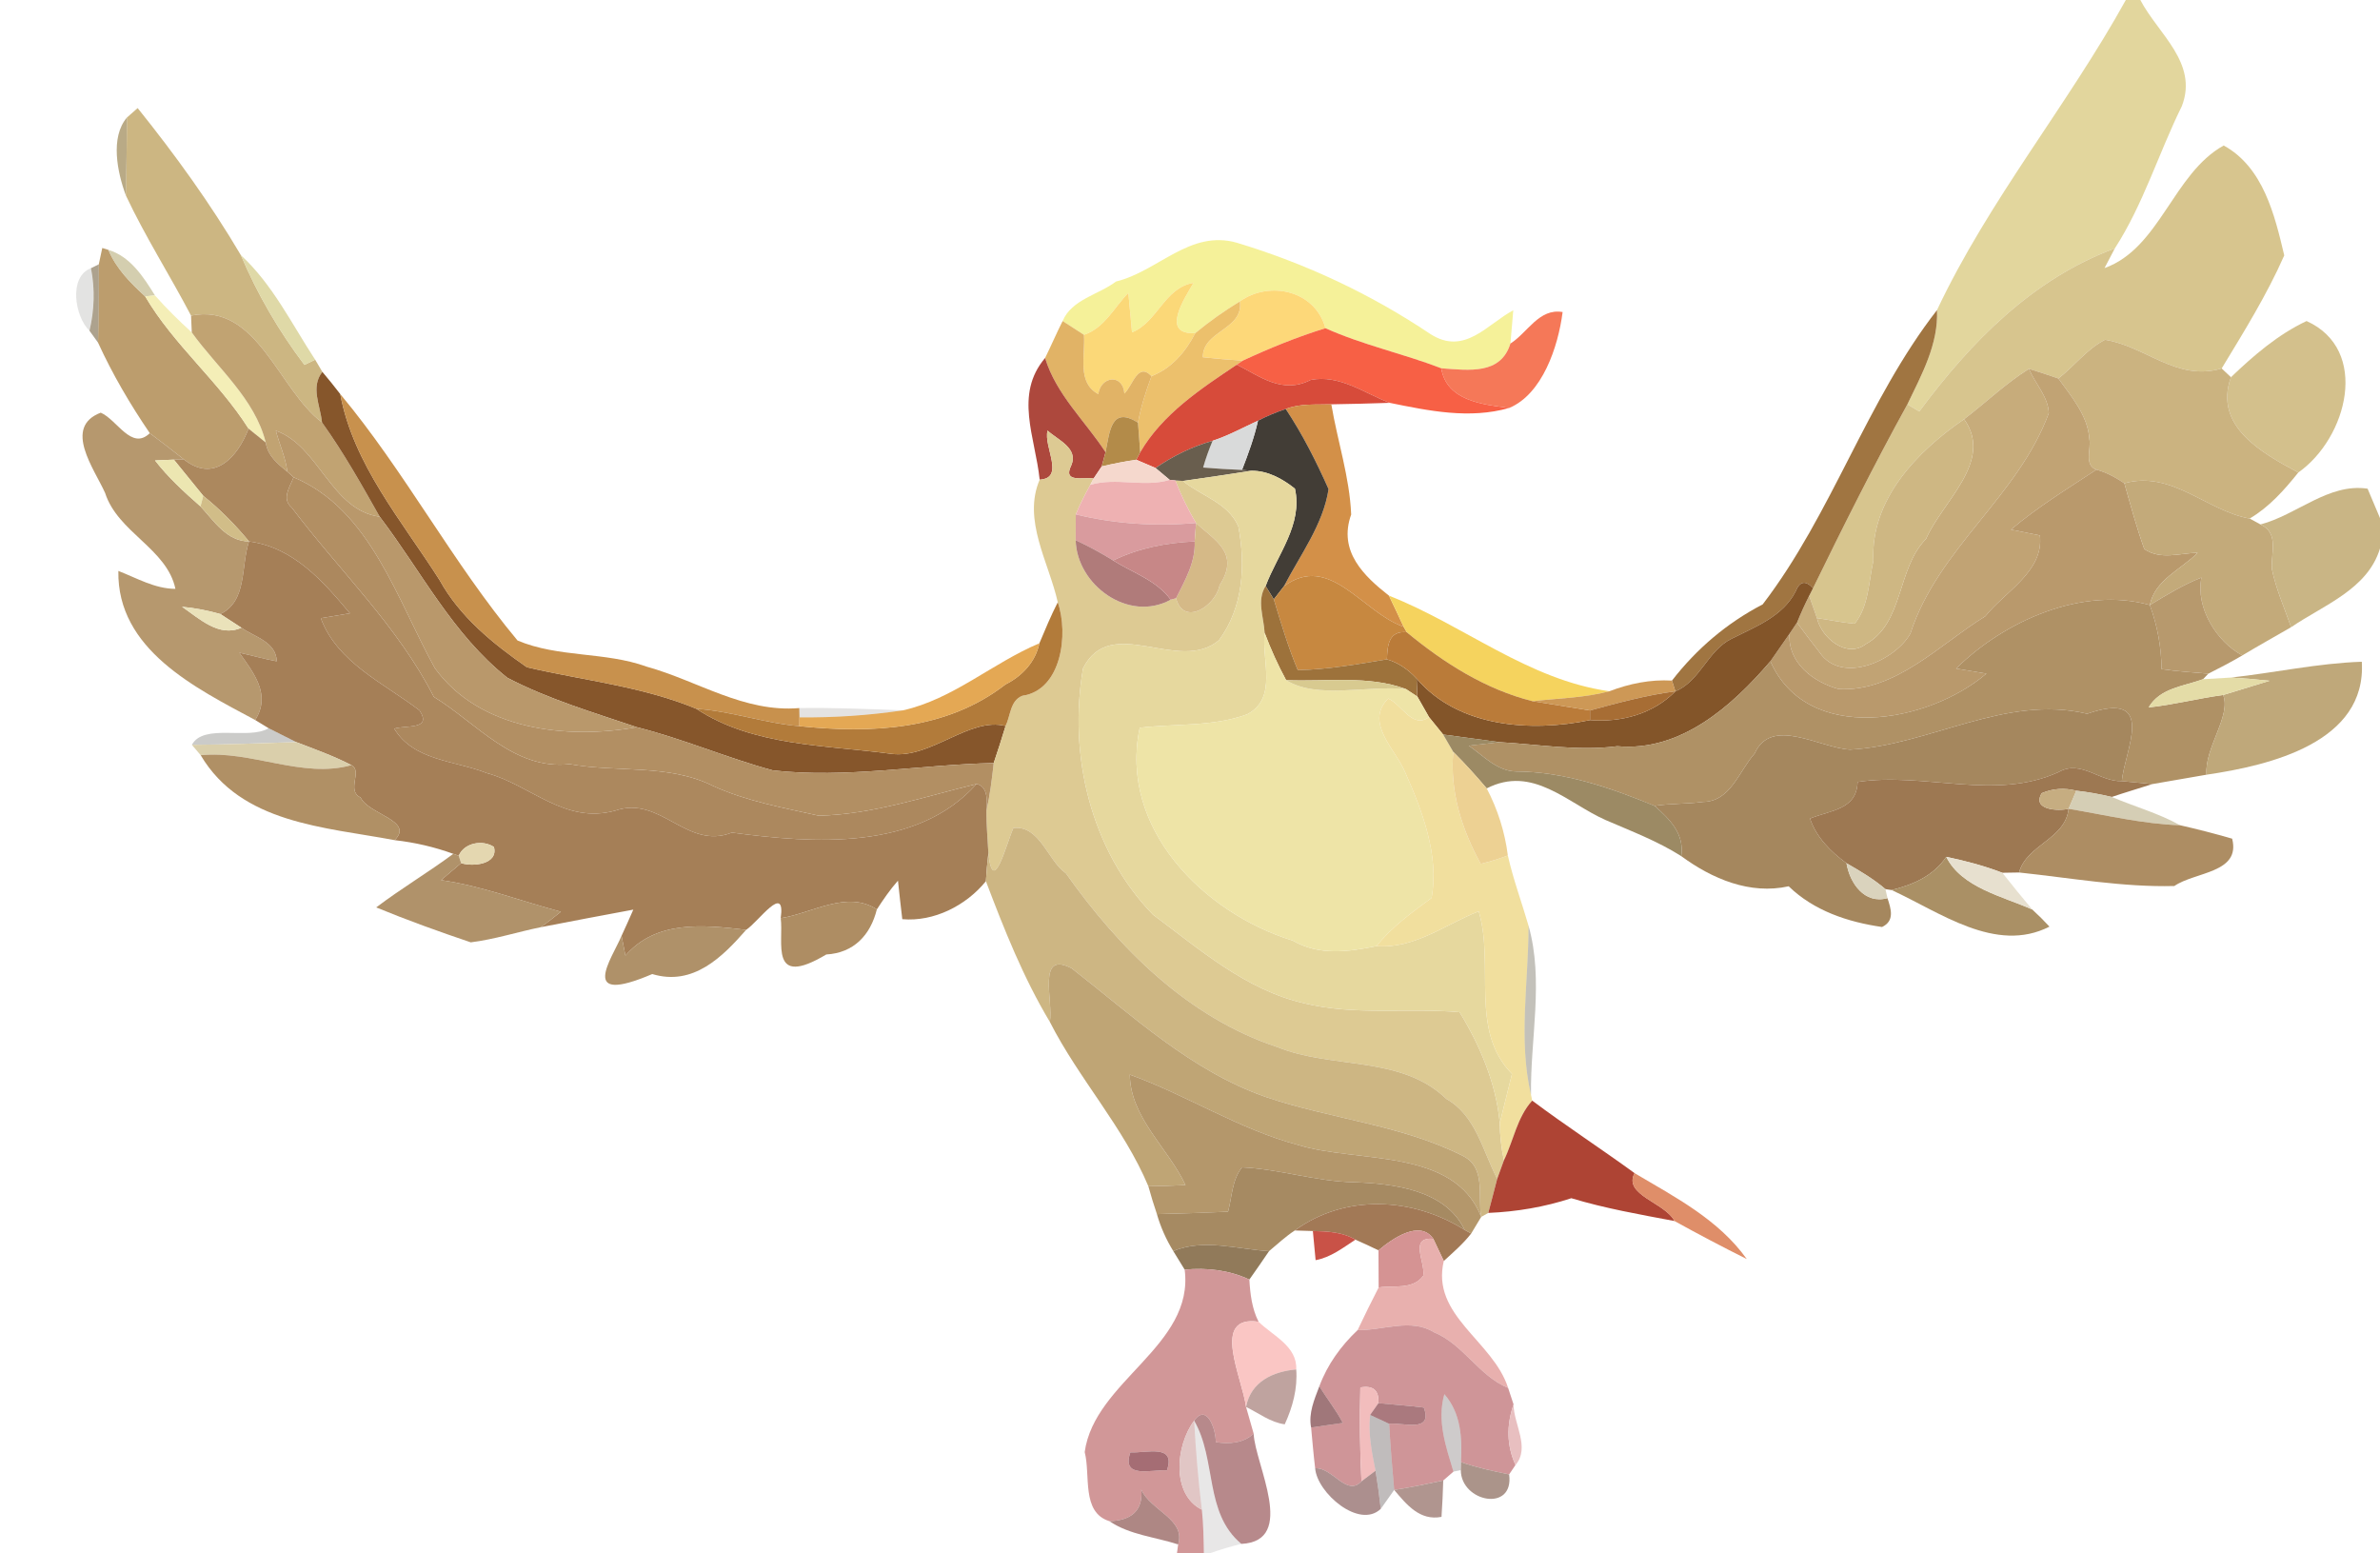 <?xml version="1.0" encoding="UTF-8" ?>
<!DOCTYPE svg PUBLIC "-//W3C//DTD SVG 1.1//EN" "http://www.w3.org/Graphics/SVG/1.1/DTD/svg11.dtd">
<svg width="259pt" height="169pt" viewBox="0 0 259 169" version="1.1" xmlns="http://www.w3.org/2000/svg">
<g id="#e1d59bfa">
<path fill="#e1d59b" opacity="0.98" d=" M 231.34 0.00 L 232.92 0.00 C 234.84 3.68 239.25 6.83 237.44 11.54 C 234.91 16.66 233.25 22.22 230.14 27.03 C 221.18 30.35 214.46 37.22 208.86 44.77 C 208.54 44.58 207.89 44.19 207.57 43.99 C 209.12 40.76 210.96 37.44 210.79 33.74 C 216.43 21.78 224.98 11.49 231.34 0.00 Z" />
</g>
<g id="#cbb480fa">
<path fill="#cbb480" opacity="0.98" d=" M 13.82 12.78 C 14.11 12.53 14.69 12.01 14.98 11.76 C 19.06 16.84 22.90 22.15 26.21 27.76 C 28.01 32.01 30.35 36.03 33.13 39.70 C 33.43 39.56 34.01 39.28 34.30 39.14 C 34.50 39.47 34.89 40.13 35.08 40.46 C 33.77 42.11 34.86 44.12 35.04 45.96 C 30.31 42.42 27.99 32.89 20.79 34.34 C 18.49 29.95 15.81 25.76 13.70 21.27 C 13.76 18.44 13.80 15.61 13.82 12.78 Z" />
</g>
<g id="#a9976bd1">
<path fill="#a9976b" opacity="0.82" d=" M 13.70 21.27 C 12.77 18.77 11.97 14.93 13.82 12.78 C 13.80 15.61 13.76 18.44 13.70 21.27 Z" />
</g>
<g id="#d7c58efc">
<path fill="#d7c58e" opacity="1.00" d=" M 229.02 29.17 C 235.05 27.01 236.48 18.89 241.99 15.83 C 246.30 18.20 247.54 23.39 248.58 27.79 C 246.69 32.08 244.20 36.08 241.77 40.09 C 236.88 41.55 233.47 37.65 229.07 36.97 C 227.10 37.98 225.73 39.84 224.00 41.18 C 222.93 40.81 221.87 40.46 220.80 40.13 C 218.27 41.71 216.10 43.81 213.74 45.61 C 208.67 49.08 203.54 54.33 203.87 61.00 C 203.35 63.31 203.37 65.95 201.84 67.86 C 200.46 67.74 199.10 67.44 197.73 67.25 C 197.51 66.64 197.09 65.43 196.88 64.83 L 197.30 64.00 C 200.59 57.27 203.94 50.57 207.57 43.99 C 207.89 44.19 208.54 44.58 208.86 44.77 C 214.46 37.22 221.18 30.35 230.14 27.03 C 229.86 27.57 229.30 28.64 229.02 29.17 Z" />
</g>
<g id="#f4f095f4">
<path fill="#f4f095" opacity="0.96" d=" M 121.45 30.63 C 126.03 29.52 129.51 24.93 134.63 26.42 C 142.12 28.69 149.16 31.98 155.67 36.35 C 159.39 38.73 161.87 35.25 164.68 33.76 C 164.58 34.96 164.47 36.17 164.37 37.38 C 163.32 40.77 159.93 40.30 156.84 40.07 C 152.69 38.47 148.31 37.54 144.24 35.71 C 143.15 31.65 138.22 30.47 134.93 32.79 C 133.24 33.83 131.61 34.97 130.08 36.24 C 126.24 36.46 128.89 32.49 129.88 30.78 C 126.73 31.28 125.95 35.08 123.19 36.16 C 123.05 34.73 122.92 33.30 122.79 31.87 C 121.24 33.45 120.20 35.69 117.96 36.43 C 117.38 36.05 116.22 35.30 115.64 34.93 C 116.63 32.57 119.54 32.08 121.45 30.63 Z" />
</g>
<g id="#bc9d6dfe">
<path fill="#bc9d6d" opacity="1.00" d=" M 11.13 26.98 L 11.80 27.19 C 12.64 29.22 14.20 30.79 15.80 32.25 C 18.91 37.54 23.78 41.47 27.05 46.64 C 25.86 49.74 23.30 52.61 19.99 49.97 C 18.77 49.00 17.54 48.06 16.30 47.13 C 14.17 44.00 12.24 40.72 10.67 37.28 C 10.75 34.44 10.78 31.60 10.75 28.76 C 10.84 28.32 11.03 27.42 11.13 26.98 Z" />
</g>
<g id="#cdc5a1d8">
<path fill="#cdc5a1" opacity="0.85" d=" M 11.80 27.19 C 14.18 27.90 15.62 30.14 16.86 32.14 L 15.80 32.25 C 14.20 30.79 12.64 29.22 11.80 27.19 Z" />
</g>
<g id="#dbd49ce4">
<path fill="#dbd49c" opacity="0.89" d=" M 26.21 27.76 C 29.67 30.95 31.75 35.25 34.30 39.14 C 34.01 39.28 33.43 39.56 33.13 39.70 C 30.35 36.03 28.01 32.01 26.21 27.76 Z" />
</g>
<g id="#18150f1f">
<path fill="#18150f" opacity="0.12" d=" M 9.74 35.99 C 8.13 34.44 7.44 30.10 9.90 29.18 C 10.35 31.43 10.27 33.75 9.74 35.99 Z" />
</g>
<g id="#7d6c4da1">
<path fill="#7d6c4d" opacity="0.63" d=" M 9.90 29.18 L 10.75 28.76 C 10.78 31.60 10.75 34.44 10.67 37.28 C 10.44 36.95 9.98 36.31 9.74 35.99 C 10.27 33.75 10.35 31.43 9.90 29.18 Z" />
</g>
<g id="#fbd878ff">
<path fill="#fbd878" opacity="1.00" d=" M 123.19 36.16 C 125.95 35.08 126.73 31.28 129.88 30.78 C 128.89 32.49 126.24 36.46 130.08 36.24 C 129.02 38.29 127.51 40.07 125.31 40.93 C 123.82 39.35 123.28 41.94 122.36 42.82 C 122.20 40.63 119.79 40.91 119.52 42.88 C 117.17 41.62 118.12 38.73 117.96 36.43 C 120.20 35.69 121.24 33.45 122.79 31.87 C 122.92 33.30 123.05 34.73 123.19 36.16 Z" />
</g>
<g id="#f4eeb7fe">
<path fill="#f4eeb7" opacity="1.00" d=" M 15.80 32.25 L 16.86 32.14 C 18.11 33.56 19.47 34.89 20.87 36.17 C 23.64 40.03 27.73 43.36 28.92 48.15 C 28.45 47.77 27.51 47.02 27.05 46.64 C 23.78 41.47 18.91 37.54 15.80 32.25 Z" />
</g>
<g id="#fdd879ff">
<path fill="#fdd879" opacity="1.00" d=" M 134.93 32.79 C 138.22 30.47 143.15 31.65 144.24 35.71 C 141.16 36.66 138.17 37.88 135.24 39.24 C 133.79 39.15 132.35 39.03 130.90 38.87 C 130.87 35.96 135.35 35.88 134.93 32.79 Z" />
</g>
<g id="#ecc06cff">
<path fill="#ecc06c" opacity="1.00" d=" M 130.08 36.24 C 131.61 34.97 133.24 33.83 134.93 32.79 C 135.35 35.88 130.87 35.96 130.90 38.87 C 132.35 39.03 133.79 39.15 135.24 39.24 L 134.59 39.68 C 130.65 42.32 126.52 45.04 124.08 49.21 C 124.02 48.41 123.90 46.79 123.84 45.98 C 124.16 44.25 124.70 42.58 125.31 40.93 C 127.51 40.07 129.02 38.29 130.08 36.24 Z" />
</g>
<g id="#c1a372fe">
<path fill="#c1a372" opacity="1.00" d=" M 20.79 34.34 C 27.99 32.89 30.31 42.42 35.04 45.96 C 37.38 49.22 39.35 52.73 41.32 56.22 C 36.03 55.51 34.73 48.53 30.02 46.86 C 30.41 48.35 31.08 49.78 31.27 51.32 C 30.21 50.47 29.12 49.58 28.92 48.15 C 27.73 43.36 23.64 40.03 20.87 36.17 C 20.85 35.71 20.81 34.80 20.79 34.34 Z" />
</g>
<g id="#f47351f5">
<path fill="#f47351" opacity="0.96" d=" M 164.37 37.38 C 166.26 36.18 167.48 33.51 170.05 33.95 C 169.56 37.77 167.83 42.89 164.23 44.39 C 161.33 44.01 157.43 43.61 156.84 40.07 C 159.93 40.30 163.32 40.77 164.37 37.38 Z" />
</g>
<g id="#9a6d36f0">
<path fill="#9a6d36" opacity="0.94" d=" M 191.82 65.76 C 199.39 55.88 203.11 43.61 210.79 33.74 C 210.96 37.44 209.12 40.76 207.57 43.99 C 203.94 50.57 200.59 57.27 197.30 64.00 C 196.48 63.11 195.85 63.23 195.40 64.36 C 193.99 67.10 191.00 68.20 188.41 69.51 C 185.82 70.80 185.03 74.10 182.32 75.22 L 181.95 74.05 C 184.63 70.59 187.92 67.79 191.82 65.76 Z" />
</g>
<g id="#e0b163fa">
<path fill="#e0b163" opacity="0.98" d=" M 113.73 38.95 C 114.39 37.62 114.97 36.25 115.64 34.93 C 116.22 35.30 117.38 36.05 117.96 36.43 C 118.12 38.73 117.17 41.62 119.52 42.88 C 119.79 40.91 122.20 40.63 122.36 42.82 C 123.28 41.94 123.82 39.35 125.31 40.93 C 124.70 42.58 124.16 44.25 123.84 45.98 C 120.93 44.16 120.77 46.88 120.31 49.20 C 118.09 45.80 114.94 42.93 113.73 38.95 Z" />
</g>
<g id="#d2bf8af9">
<path fill="#d2bf8a" opacity="0.98" d=" M 242.78 41.04 C 245.25 38.68 247.90 36.39 251.01 34.93 C 257.93 38.05 255.45 47.65 250.11 51.41 C 246.18 49.31 240.86 46.38 242.78 41.04 Z" />
</g>
<g id="#f76045fe">
<path fill="#f76045" opacity="1.00" d=" M 135.24 39.24 C 138.17 37.88 141.16 36.66 144.24 35.71 C 148.31 37.54 152.69 38.47 156.84 40.07 C 157.43 43.61 161.33 44.01 164.23 44.39 C 159.91 45.62 155.49 44.70 151.23 43.83 C 148.45 42.77 145.76 40.72 142.63 41.34 C 139.53 42.93 137.08 40.92 134.59 39.68 L 135.24 39.24 Z" />
</g>
<g id="#cbb380fb">
<path fill="#cbb380" opacity="1.00" d=" M 224.00 41.18 C 225.73 39.84 227.10 37.98 229.07 36.97 C 233.47 37.65 236.88 41.55 241.77 40.09 C 242.02 40.33 242.53 40.80 242.78 41.04 C 240.86 46.38 246.18 49.31 250.11 51.41 C 248.58 53.32 246.95 55.16 244.82 56.42 C 240.11 55.58 236.36 51.15 231.18 52.58 C 230.24 51.95 229.24 51.40 228.14 51.10 C 226.75 50.59 227.59 48.85 227.37 47.76 C 227.21 45.22 225.42 43.16 224.00 41.18 Z" />
</g>
<g id="#a93f34f3">
<path fill="#a93f34" opacity="0.95" d=" M 113.14 52.19 C 112.66 47.55 110.35 42.94 113.73 38.95 C 114.94 42.93 118.09 45.80 120.31 49.20 C 120.20 49.59 120.00 50.36 119.89 50.75 C 119.67 51.07 119.23 51.73 119.01 52.06 C 117.87 51.90 115.63 52.56 116.57 50.66 C 117.40 48.76 115.13 47.89 114.00 46.85 C 113.53 48.59 115.95 52.02 113.14 52.19 Z" />
</g>
<g id="#d74b3afc">
<path fill="#d74b3a" opacity="1.00" d=" M 124.08 49.21 C 126.52 45.04 130.65 42.32 134.59 39.68 C 137.08 40.92 139.53 42.93 142.63 41.34 C 145.76 40.72 148.45 42.77 151.23 43.83 C 149.11 43.90 147.00 43.96 144.88 43.99 C 143.22 44.05 141.49 43.88 139.92 44.50 C 138.88 44.85 137.87 45.27 136.90 45.77 C 135.26 46.53 133.67 47.40 131.96 47.96 C 129.73 48.59 127.65 49.61 125.75 50.92 C 125.22 50.69 124.17 50.24 123.65 50.02 L 124.08 49.21 Z" />
</g>
<g id="#c7ac7bff">
<path fill="#c7ac7b" opacity="1.00" d=" M 213.74 45.61 C 216.10 43.81 218.27 41.71 220.80 40.13 C 221.47 41.75 222.88 43.13 222.96 44.94 C 219.62 54.04 210.90 59.65 207.90 68.92 C 206.28 71.84 200.45 74.53 198.02 70.99 C 197.18 69.92 196.36 68.83 195.56 67.74 C 195.96 66.75 196.40 65.78 196.88 64.83 C 197.09 65.43 197.51 66.64 197.73 67.25 C 198.22 69.40 200.95 71.67 203.03 70.09 C 207.21 67.78 206.39 61.87 209.60 58.63 C 211.37 54.56 217.01 50.18 213.74 45.61 Z" />
</g>
<g id="#c1a374ff">
<path fill="#c1a374" opacity="1.00" d=" M 220.80 40.13 C 221.87 40.46 222.93 40.81 224.00 41.18 C 225.42 43.16 227.21 45.22 227.37 47.76 C 227.59 48.85 226.75 50.59 228.14 51.10 C 224.98 53.18 221.73 55.17 218.84 57.62 C 219.63 57.78 221.20 58.10 221.99 58.26 C 222.44 62.17 218.15 64.40 216.05 67.05 C 211.13 70.06 206.27 75.32 200.08 74.97 C 197.32 74.21 194.54 72.11 194.74 68.96 C 194.95 68.65 195.35 68.04 195.56 67.74 C 196.36 68.83 197.18 69.92 198.02 70.99 C 200.45 74.53 206.28 71.84 207.90 68.92 C 210.90 59.65 219.62 54.04 222.96 44.94 C 222.88 43.13 221.47 41.75 220.80 40.13 Z" />
</g>
<g id="#86562bff">
<path fill="#86562b" opacity="1.00" d=" M 35.04 45.96 C 34.86 44.12 33.77 42.11 35.08 40.46 C 35.75 41.25 36.40 42.06 37.03 42.88 C 38.45 50.54 43.75 56.68 47.84 63.12 C 50.05 67.12 53.65 70.04 57.34 72.60 C 63.50 74.04 69.88 74.67 75.78 77.12 C 81.95 81.21 89.91 81.06 97.00 82.02 C 101.29 82.58 105.51 77.97 109.43 78.99 C 109.02 80.34 108.59 81.69 108.14 83.02 C 100.13 83.20 92.10 84.72 84.10 83.82 C 79.10 82.46 74.32 80.38 69.30 79.12 C 64.55 77.51 59.69 76.08 55.22 73.75 C 49.25 69.02 45.85 62.17 41.32 56.22 C 39.35 52.73 37.38 49.22 35.04 45.96 Z" />
</g>
<g id="#c58a41ed">
<path fill="#c58a41" opacity="0.93" d=" M 37.03 42.88 C 44.10 51.36 49.25 61.22 56.32 69.69 C 60.79 71.57 65.82 70.89 70.36 72.53 C 75.92 74.07 80.96 77.55 86.98 77.04 L 87.00 78.05 L 86.99 79.01 C 83.20 78.69 79.58 77.37 75.78 77.12 C 69.88 74.67 63.50 74.04 57.34 72.60 C 53.65 70.04 50.05 67.12 47.84 63.12 C 43.75 56.68 38.45 50.54 37.03 42.88 Z" />
</g>
<g id="#d18c41f4">
<path fill="#d18c41" opacity="0.96" d=" M 139.92 44.50 C 141.49 43.88 143.22 44.05 144.88 43.99 C 145.55 48.00 146.87 51.90 147.04 55.98 C 145.59 60.02 148.48 62.71 151.15 64.81 C 151.69 65.94 152.23 67.06 152.75 68.20 C 148.20 66.60 144.72 60.11 139.73 63.78 C 141.50 60.37 144.00 57.06 144.58 53.22 C 143.24 50.21 141.74 47.24 139.92 44.50 Z" />
</g>
<g id="#b39468f4">
<path fill="#b39468" opacity="0.96" d=" M 11.44 53.64 C 10.28 51.04 6.82 46.48 10.96 44.90 C 12.74 45.65 14.31 49.07 16.30 47.13 C 17.54 48.06 18.77 49.00 19.99 49.97 L 18.92 50.01 C 18.41 50.03 17.39 50.08 16.87 50.10 C 18.31 51.96 20.05 53.55 21.82 55.10 C 23.29 56.68 24.67 58.90 27.10 58.91 C 26.19 61.65 26.93 65.39 23.98 66.81 C 22.62 66.42 21.22 66.15 19.81 66.02 C 21.69 67.30 23.83 69.38 26.27 68.30 C 27.73 69.33 30.04 69.82 30.12 71.95 C 28.75 71.70 27.41 71.31 26.05 71.02 C 27.63 73.24 29.52 75.60 27.77 78.34 C 21.23 74.84 12.73 70.65 12.88 62.12 C 14.90 62.90 16.85 64.06 19.09 64.07 C 18.17 59.69 12.82 57.94 11.44 53.64 Z" />
</g>
<g id="#b38b49ff">
<path fill="#b38b49" opacity="1.00" d=" M 120.31 49.20 C 120.77 46.88 120.93 44.16 123.84 45.98 C 123.90 46.79 124.02 48.41 124.08 49.21 L 123.65 50.02 C 122.38 50.21 121.13 50.45 119.89 50.75 C 120.00 50.36 120.20 49.59 120.31 49.20 Z" />
</g>
<g id="#423d36ff">
<path fill="#423d36" opacity="1.00" d=" M 136.90 45.77 C 137.87 45.27 138.88 44.85 139.92 44.50 C 141.74 47.24 143.24 50.21 144.58 53.22 C 144.00 57.06 141.50 60.37 139.73 63.78 C 139.45 64.14 138.90 64.85 138.62 65.21 C 138.40 64.85 137.95 64.12 137.73 63.76 C 139.02 60.32 141.79 57.06 140.92 53.17 C 139.58 52.10 137.96 51.20 136.19 51.22 L 135.16 51.13 C 135.84 49.38 136.49 47.61 136.90 45.77 Z" />
</g>
<g id="#d9dadaff">
<path fill="#d9dada" opacity="1.00" d=" M 131.96 47.96 C 133.67 47.40 135.26 46.53 136.90 45.77 C 136.49 47.61 135.84 49.38 135.16 51.13 C 133.74 51.07 132.33 50.99 130.93 50.87 C 131.21 49.88 131.56 48.91 131.96 47.96 Z" />
</g>
<g id="#ceb783ff">
<path fill="#ceb783" opacity="1.00" d=" M 203.87 61.00 C 203.54 54.33 208.67 49.08 213.74 45.61 C 217.01 50.18 211.37 54.56 209.60 58.63 C 206.39 61.87 207.21 67.78 203.03 70.09 C 200.95 71.67 198.22 69.40 197.73 67.25 C 199.10 67.44 200.46 67.74 201.84 67.86 C 203.37 65.95 203.35 63.31 203.87 61.00 Z" />
</g>
<g id="#ac885eff">
<path fill="#ac885e" opacity="1.00" d=" M 19.99 49.97 C 23.30 52.61 25.86 49.74 27.05 46.64 C 27.51 47.02 28.45 47.77 28.92 48.15 C 29.12 49.58 30.21 50.47 31.27 51.32 C 31.44 51.47 31.78 51.78 31.95 51.93 C 31.54 53.01 30.60 54.27 31.76 55.24 C 36.93 62.10 43.27 68.09 47.21 75.82 C 51.85 78.65 55.92 83.82 62.00 83.14 C 67.17 84.07 72.77 83.10 77.59 85.51 C 81.22 87.17 85.22 87.88 89.10 88.75 C 94.95 88.62 100.61 86.67 106.27 85.30 C 99.78 92.58 88.56 91.78 79.65 90.59 C 74.72 92.53 71.90 86.51 66.98 88.19 C 61.45 89.74 57.76 85.40 52.96 84.11 C 49.51 82.74 45.02 82.79 42.90 79.28 C 44.18 78.87 47.05 79.44 45.66 77.30 C 41.81 74.35 36.71 72.11 34.91 67.26 C 35.70 67.13 37.29 66.86 38.08 66.73 C 35.13 63.20 31.90 59.54 27.10 58.91 C 25.60 57.10 23.95 55.42 22.12 53.95 C 21.06 52.63 19.98 51.33 18.92 50.01 L 19.99 49.97 Z" />
</g>
<g id="#b9986bff">
<path fill="#b9986b" opacity="1.00" d=" M 30.02 46.86 C 34.73 48.53 36.03 55.51 41.32 56.22 C 45.85 62.17 49.25 69.02 55.22 73.75 C 59.69 76.08 64.55 77.51 69.30 79.12 C 61.68 80.47 52.23 79.45 47.33 72.71 C 43.23 65.34 40.33 55.43 31.95 51.93 C 31.78 51.78 31.44 51.47 31.27 51.32 C 31.08 49.78 30.41 48.35 30.02 46.86 Z" />
</g>
<g id="#ddca93ff">
<path fill="#ddca93" opacity="1.00" d=" M 114.00 46.85 C 115.13 47.89 117.40 48.76 116.57 50.66 C 115.63 52.56 117.87 51.90 119.01 52.06 L 118.65 52.75 C 118.08 53.80 117.52 54.86 117.07 55.97 C 117.06 56.67 117.06 58.07 117.06 58.78 C 117.17 63.61 122.78 67.78 127.40 65.25 L 127.98 65.09 C 128.83 68.24 132.31 65.89 132.72 63.67 C 135.05 60.10 132.00 58.68 130.16 56.90 C 129.27 55.43 128.53 53.87 127.90 52.27 L 128.73 52.33 C 130.75 53.99 133.69 54.71 134.77 57.31 C 135.56 61.57 135.28 66.10 132.65 69.66 C 128.26 73.38 120.90 66.68 117.86 72.72 C 116.24 82.04 118.64 92.48 125.47 99.52 C 130.55 103.29 135.56 107.70 141.89 109.15 C 147.41 110.53 153.22 109.63 158.84 110.13 C 161.07 113.77 162.82 117.91 163.21 122.20 C 163.23 123.56 163.37 124.91 163.66 126.25 C 163.48 126.75 163.11 127.76 162.93 128.26 C 161.35 125.21 160.61 121.38 157.39 119.56 C 152.47 114.80 144.97 116.35 139.02 113.93 C 129.31 110.73 121.77 103.19 115.99 95.01 C 114.09 93.75 113.16 89.75 110.28 90.09 C 109.52 91.76 108.06 97.70 107.56 92.83 C 107.48 91.30 107.34 89.78 107.34 88.25 C 107.73 86.53 107.95 84.77 108.14 83.02 C 108.59 81.69 109.02 80.34 109.43 78.99 C 109.98 77.87 109.92 76.22 111.26 75.70 C 115.52 75.09 116.31 68.98 115.11 65.53 C 114.15 61.20 111.25 56.60 113.14 52.19 C 115.95 52.02 113.53 48.59 114.00 46.85 Z" />
</g>
<g id="#695e4eff">
<path fill="#695e4e" opacity="1.00" d=" M 125.75 50.92 C 127.65 49.61 129.73 48.59 131.96 47.96 C 131.56 48.91 131.21 49.88 130.93 50.87 C 132.33 50.99 133.74 51.07 135.16 51.13 L 136.19 51.22 C 133.70 51.61 131.22 51.98 128.73 52.33 L 127.90 52.27 L 127.29 52.21 C 126.90 51.88 126.13 51.24 125.75 50.92 Z" />
</g>
<g id="#ece6b1ff">
<path fill="#ece6b1" opacity="1.00" d=" M 16.87 50.10 C 17.39 50.08 18.41 50.03 18.92 50.01 C 19.98 51.33 21.06 52.63 22.12 53.95 L 21.82 55.10 C 20.05 53.55 18.31 51.96 16.87 50.10 Z" />
</g>
<g id="#f5d8cdff">
<path fill="#f5d8cd" opacity="1.00" d=" M 119.89 50.75 C 121.13 50.45 122.38 50.21 123.65 50.02 C 124.17 50.24 125.22 50.69 125.75 50.92 C 126.13 51.24 126.90 51.88 127.29 52.21 C 124.49 53.06 121.51 51.91 118.65 52.75 L 119.01 52.06 C 119.23 51.73 119.67 51.07 119.89 50.75 Z" />
</g>
<g id="#e6d89eff">
<path fill="#e6d89e" opacity="1.00" d=" M 136.19 51.22 C 137.96 51.20 139.58 52.10 140.92 53.17 C 141.79 57.06 139.02 60.32 137.73 63.76 C 136.73 65.33 137.54 67.16 137.62 68.85 C 137.28 71.79 139.08 75.97 135.72 77.72 C 131.98 79.09 127.93 78.72 124.03 79.18 C 121.72 90.07 130.96 99.35 140.68 102.34 C 143.54 104.00 146.71 103.57 149.79 102.94 C 153.89 103.27 157.28 100.59 160.92 99.15 C 162.66 104.99 159.89 112.15 164.54 116.84 C 164.21 118.18 163.54 120.86 163.21 122.20 C 162.82 117.91 161.07 113.77 158.84 110.13 C 153.22 109.63 147.41 110.53 141.89 109.15 C 135.56 107.70 130.55 103.29 125.47 99.52 C 118.64 92.48 116.24 82.04 117.86 72.72 C 120.90 66.68 128.26 73.38 132.65 69.66 C 135.28 66.10 135.56 61.57 134.77 57.31 C 133.69 54.71 130.75 53.99 128.73 52.33 C 131.22 51.98 133.70 51.61 136.19 51.22 Z" />
</g>
<g id="#b9996cff">
<path fill="#b9996c" opacity="1.00" d=" M 228.14 51.10 C 229.24 51.40 230.24 51.95 231.18 52.58 C 231.86 54.98 232.51 57.39 233.35 59.74 C 235.11 60.95 237.20 60.19 239.16 60.14 C 237.36 61.97 234.51 63.07 233.95 65.83 C 226.63 63.77 218.13 67.54 212.87 72.74 C 213.69 72.88 215.34 73.15 216.17 73.29 C 209.80 78.71 196.68 81.06 192.66 71.95 C 193.36 70.96 194.05 69.96 194.74 68.96 C 194.54 72.11 197.32 74.21 200.08 74.97 C 206.27 75.32 211.13 70.06 216.05 67.05 C 218.15 64.40 222.44 62.17 221.99 58.26 C 221.20 58.10 219.63 57.78 218.84 57.62 C 221.73 55.17 224.98 53.18 228.14 51.10 Z" />
</g>
<g id="#b28f63ff">
<path fill="#b28f63" opacity="1.00" d=" M 31.95 51.93 C 40.33 55.43 43.23 65.34 47.33 72.71 C 52.23 79.45 61.68 80.47 69.30 79.12 C 74.32 80.38 79.10 82.46 84.10 83.82 C 92.10 84.72 100.13 83.20 108.14 83.02 C 107.95 84.77 107.73 86.53 107.34 88.25 C 107.55 86.47 107.20 85.49 106.27 85.30 C 100.61 86.67 94.95 88.62 89.10 88.75 C 85.22 87.88 81.22 87.17 77.59 85.51 C 72.77 83.10 67.17 84.07 62.00 83.14 C 55.92 83.82 51.85 78.65 47.21 75.82 C 43.27 68.09 36.93 62.10 31.76 55.24 C 30.60 54.27 31.54 53.01 31.95 51.93 Z" />
</g>
<g id="#eeb1b2ff">
<path fill="#eeb1b2" opacity="1.00" d=" M 118.65 52.75 C 121.51 51.91 124.49 53.06 127.29 52.21 L 127.90 52.27 C 128.53 53.87 129.27 55.43 130.16 56.90 C 125.75 57.29 121.36 57.01 117.07 55.97 C 117.52 54.86 118.08 53.80 118.65 52.75 Z" />
</g>
<g id="#c2a877f9">
<path fill="#c2a877" opacity="0.98" d=" M 231.18 52.58 C 236.36 51.15 240.11 55.58 244.82 56.42 C 245.11 56.58 245.70 56.90 245.99 57.06 C 248.03 58.00 247.13 60.13 247.23 61.89 C 247.68 64.08 248.59 66.14 249.33 68.24 C 247.56 69.26 245.77 70.26 244.02 71.31 C 241.22 69.83 238.91 66.12 239.57 62.84 C 237.59 63.61 235.77 64.74 233.95 65.83 C 234.51 63.07 237.36 61.97 239.16 60.14 C 237.20 60.19 235.11 60.95 233.35 59.74 C 232.51 57.39 231.86 54.98 231.18 52.58 Z" />
</g>
<g id="#c7b280f5">
<path fill="#c7b280" opacity="0.96" d=" M 245.99 57.06 C 249.95 56.03 253.40 52.53 257.65 53.17 C 258.10 54.24 258.55 55.30 259.00 56.37 L 259.00 59.67 C 257.66 64.12 252.88 65.82 249.33 68.24 C 248.59 66.14 247.68 64.08 247.23 61.89 C 247.13 60.13 248.03 58.00 245.99 57.06 Z" />
</g>
<g id="#d1bd88ff">
<path fill="#d1bd88" opacity="1.00" d=" M 22.12 53.95 C 23.95 55.42 25.60 57.10 27.10 58.91 C 24.67 58.90 23.29 56.68 21.82 55.10 L 22.12 53.95 Z" />
</g>
<g id="#d99b9eff">
<path fill="#d99b9e" opacity="1.00" d=" M 117.07 55.97 C 121.36 57.01 125.75 57.29 130.16 56.90 C 130.12 57.40 130.05 58.41 130.01 58.91 C 126.90 59.05 123.93 59.63 121.14 60.98 C 119.82 60.17 118.47 59.42 117.06 58.78 C 117.06 58.07 117.06 56.67 117.07 55.97 Z" />
</g>
<g id="#d5b987ff">
<path fill="#d5b987" opacity="1.00" d=" M 130.16 56.90 C 132.00 58.68 135.05 60.10 132.72 63.67 C 132.31 65.89 128.83 68.24 127.98 65.09 C 128.96 63.14 130.11 61.17 130.01 58.91 C 130.05 58.41 130.12 57.40 130.16 56.90 Z" />
</g>
<g id="#a57f57fd">
<path fill="#a57f57" opacity="1.00" d=" M 27.10 58.91 C 31.90 59.54 35.13 63.20 38.08 66.73 C 37.29 66.86 35.70 67.13 34.91 67.26 C 36.71 72.11 41.81 74.35 45.66 77.30 C 47.05 79.44 44.18 78.87 42.90 79.28 C 45.02 82.79 49.51 82.74 52.96 84.11 C 57.76 85.40 61.45 89.74 66.98 88.19 C 71.90 86.51 74.72 92.53 79.65 90.59 C 88.56 91.78 99.78 92.58 106.27 85.30 C 107.20 85.49 107.55 86.47 107.34 88.25 C 107.34 89.78 107.48 91.30 107.56 92.83 C 107.44 93.84 107.35 94.86 107.29 95.88 C 105.13 98.53 101.64 100.31 98.19 100.01 C 98.02 98.61 97.87 97.21 97.72 95.82 C 96.86 96.79 96.13 97.86 95.42 98.95 C 92.20 96.81 88.32 99.39 84.96 99.90 C 85.51 95.99 82.54 100.29 81.20 101.17 C 76.51 100.62 71.40 100.11 68.06 103.97 C 67.95 103.43 67.75 102.36 67.64 101.82 C 68.08 100.87 68.50 99.93 68.92 98.97 C 65.56 99.59 62.21 100.23 58.86 100.88 C 59.60 100.34 60.33 99.78 61.04 99.20 C 56.70 98.05 52.47 96.40 48.00 95.76 C 48.72 95.14 49.45 94.52 50.18 93.91 C 51.47 94.33 54.25 94.04 53.75 92.15 C 52.54 91.34 50.52 91.68 49.92 93.11 L 49.33 92.90 C 47.27 92.15 45.14 91.66 42.94 91.41 C 45.12 89.29 40.11 88.62 39.24 86.77 C 37.64 86.01 39.50 83.88 38.24 83.25 C 36.31 82.25 34.26 81.52 32.23 80.74 C 31.23 80.23 30.23 79.73 29.23 79.23 C 28.86 79.01 28.13 78.57 27.77 78.34 C 29.52 75.60 27.63 73.24 26.05 71.02 C 27.41 71.31 28.75 71.70 30.12 71.95 C 30.04 69.82 27.73 69.33 26.27 68.30 C 25.69 67.93 24.55 67.18 23.98 66.81 C 26.93 65.39 26.19 61.65 27.10 58.91 Z" />
</g>
<g id="#b07b7aff">
<path fill="#b07b7a" opacity="1.00" d=" M 117.06 58.78 C 118.47 59.42 119.82 60.17 121.14 60.98 C 123.29 62.33 125.84 63.12 127.40 65.25 C 122.78 67.78 117.17 63.61 117.06 58.78 Z" />
</g>
<g id="#c78787ff">
<path fill="#c78787" opacity="1.00" d=" M 121.14 60.98 C 123.93 59.63 126.90 59.05 130.01 58.91 C 130.11 61.17 128.96 63.14 127.98 65.09 L 127.40 65.25 C 125.84 63.12 123.29 62.33 121.14 60.98 Z" />
</g>
<g id="#c78840ff">
<path fill="#c78840" opacity="1.00" d=" M 139.73 63.78 C 144.72 60.11 148.20 66.60 152.75 68.20 L 153.09 68.79 C 151.11 68.61 150.99 70.20 150.93 71.74 C 147.72 72.27 144.49 72.85 141.23 72.91 C 140.18 70.41 139.41 67.80 138.62 65.21 C 138.90 64.85 139.45 64.14 139.73 63.78 Z" />
</g>
<g id="#835529ff">
<path fill="#835529" opacity="1.00" d=" M 195.40 64.36 C 195.85 63.23 196.48 63.11 197.30 64.00 L 196.88 64.83 C 196.40 65.78 195.96 66.75 195.56 67.74 C 195.35 68.04 194.95 68.65 194.74 68.96 C 194.05 69.96 193.36 70.96 192.66 71.95 C 188.49 76.84 182.87 81.82 176.00 81.19 C 171.74 81.75 167.45 80.99 163.20 80.75 C 161.66 80.54 158.58 80.13 157.05 79.92 C 156.54 79.28 156.03 78.65 155.51 78.02 C 155.20 77.46 154.56 76.35 154.24 75.79 C 154.22 75.30 154.18 74.32 154.16 73.83 C 158.69 79.15 166.61 79.68 173.03 78.35 C 176.42 78.62 179.88 77.69 182.32 75.22 C 185.03 74.10 185.82 70.80 188.41 69.51 C 191.00 68.20 193.99 67.10 195.40 64.36 Z" />
</g>
<g id="#b7996dfc">
<path fill="#b7996d" opacity="1.00" d=" M 233.95 65.83 C 235.77 64.74 237.59 63.61 239.57 62.84 C 238.91 66.12 241.22 69.83 244.02 71.31 C 242.81 72.02 241.57 72.67 240.32 73.30 C 238.62 73.15 236.91 73.05 235.23 72.80 C 235.20 70.38 234.77 68.06 233.95 65.83 Z" />
</g>
<g id="#9d723bff">
<path fill="#9d723b" opacity="1.00" d=" M 137.62 68.85 C 137.54 67.16 136.73 65.33 137.73 63.76 C 137.95 64.12 138.40 64.85 138.62 65.21 C 139.41 67.80 140.18 70.41 141.23 72.91 C 144.49 72.85 147.72 72.27 150.93 71.74 C 152.20 72.10 153.27 72.87 154.16 73.83 C 154.18 74.32 154.22 75.30 154.24 75.79 C 153.93 75.58 153.31 75.18 153.00 74.97 C 148.92 73.45 144.29 74.19 139.96 74.00 C 139.06 72.34 138.28 70.61 137.62 68.85 Z" />
</g>
<g id="#f4d158f6">
<path fill="#f4d158" opacity="0.96" d=" M 151.15 64.81 C 159.27 68.00 166.29 73.98 175.14 75.21 C 172.41 75.94 169.56 75.97 166.77 76.29 C 161.66 75.01 157.11 72.12 153.09 68.79 L 152.75 68.20 C 152.23 67.06 151.69 65.94 151.15 64.81 Z" />
</g>
<g id="#af9165ff">
<path fill="#af9165" opacity="1.00" d=" M 212.87 72.74 C 218.13 67.54 226.63 63.77 233.95 65.83 C 234.77 68.06 235.20 70.38 235.23 72.80 C 236.91 73.05 238.62 73.15 240.32 73.30 L 239.74 73.90 C 237.64 74.68 235.07 74.84 233.82 76.97 C 236.55 76.68 239.21 75.98 241.93 75.62 C 242.83 77.91 239.89 81.34 240.12 84.29 C 238.64 84.54 235.70 85.05 234.23 85.31 C 233.40 85.23 231.74 85.07 230.91 84.99 C 231.16 81.74 234.88 74.98 227.13 77.66 C 218.22 75.53 209.98 81.10 201.33 81.56 C 198.04 81.39 192.77 77.90 190.95 81.98 C 189.24 83.89 188.34 87.21 185.33 87.25 C 183.58 87.49 181.81 87.41 180.06 87.68 C 175.26 85.71 170.28 83.97 165.01 83.94 C 162.91 83.91 161.45 82.24 159.84 81.13 C 160.68 81.04 162.36 80.85 163.20 80.75 C 167.45 80.99 171.74 81.75 176.00 81.19 C 182.87 81.82 188.49 76.84 192.66 71.95 C 196.68 81.06 209.80 78.71 216.17 73.29 C 215.34 73.15 213.69 72.88 212.87 72.74 Z" />
</g>
<g id="#eae2baff">
<path fill="#eae2ba" opacity="1.00" d=" M 19.81 66.02 C 21.22 66.15 22.62 66.42 23.98 66.81 C 24.55 67.18 25.69 67.93 26.27 68.30 C 23.83 69.38 21.69 67.30 19.81 66.02 Z" />
</g>
<g id="#b27b3afd">
<path fill="#b27b3a" opacity="1.00" d=" M 113.11 69.99 C 113.74 68.49 114.37 66.98 115.11 65.53 C 116.31 68.98 115.52 75.09 111.26 75.70 C 109.92 76.22 109.98 77.87 109.43 78.99 C 105.51 77.97 101.29 82.58 97.00 82.02 C 89.91 81.06 81.95 81.21 75.78 77.12 C 79.58 77.37 83.20 78.69 86.99 79.01 C 94.79 79.81 102.97 79.48 109.42 74.47 C 111.23 73.56 112.68 72.03 113.11 69.99 Z" />
</g>
<g id="#eee4a7ff">
<path fill="#eee4a7" opacity="1.00" d=" M 135.72 77.72 C 139.08 75.97 137.28 71.79 137.62 68.85 C 138.28 70.61 139.06 72.34 139.96 74.00 C 143.31 76.11 148.75 74.55 153.00 74.97 C 153.31 75.18 153.93 75.58 154.24 75.79 C 154.56 76.35 155.20 77.46 155.51 78.02 C 153.72 79.35 152.57 76.67 151.07 76.00 C 148.44 78.63 151.90 81.57 152.92 84.04 C 154.77 88.21 156.63 93.05 155.79 97.70 C 153.65 99.27 151.47 100.84 149.79 102.94 C 146.71 103.57 143.54 104.00 140.68 102.34 C 130.96 99.35 121.72 90.07 124.03 79.18 C 127.93 78.72 131.98 79.09 135.72 77.72 Z" />
</g>
<g id="#ba7b39ff">
<path fill="#ba7b39" opacity="1.00" d=" M 150.93 71.74 C 150.99 70.20 151.11 68.61 153.09 68.79 C 157.11 72.12 161.66 75.01 166.77 76.29 C 168.33 76.54 171.46 77.05 173.03 77.30 L 173.03 78.35 C 166.61 79.68 158.69 79.15 154.16 73.83 C 153.27 72.87 152.20 72.10 150.93 71.74 Z" />
</g>
<g id="#e2a248ec">
<path fill="#e2a248" opacity="0.93" d=" M 98.25 77.29 C 103.70 76.08 108.02 72.13 113.11 69.99 C 112.68 72.03 111.23 73.56 109.42 74.47 C 102.97 79.48 94.79 79.81 86.99 79.01 L 87.00 78.05 C 90.77 78.09 94.52 77.84 98.25 77.29 Z" />
</g>
<g id="#bca474f3">
<path fill="#bca474" opacity="0.95" d=" M 242.79 73.72 C 247.53 73.20 252.24 72.16 257.02 72.00 C 257.56 80.78 247.02 83.28 240.12 84.29 C 239.89 81.34 242.83 77.91 241.93 75.62 C 243.19 75.23 245.73 74.46 246.99 74.07 C 245.59 73.92 244.19 73.80 242.79 73.72 Z" />
</g>
<g id="#d8ca90ff">
<path fill="#d8ca90" opacity="1.00" d=" M 139.96 74.00 C 144.29 74.19 148.92 73.45 153.00 74.97 C 148.75 74.55 143.31 76.11 139.96 74.00 Z" />
</g>
<g id="#c78b42e4">
<path fill="#c78b42" opacity="0.89" d=" M 175.14 75.21 C 177.32 74.38 179.60 73.91 181.95 74.05 L 182.32 75.22 C 179.16 75.63 176.09 76.47 173.03 77.30 C 171.46 77.05 168.33 76.54 166.77 76.29 C 169.56 75.97 172.41 75.94 175.14 75.21 Z" />
</g>
<g id="#e3dba5f9">
<path fill="#e3dba5" opacity="0.98" d=" M 233.82 76.97 C 235.07 74.84 237.64 74.68 239.74 73.90 C 240.51 73.86 242.03 73.76 242.79 73.72 C 244.19 73.80 245.59 73.92 246.99 74.07 C 245.73 74.46 243.19 75.23 241.93 75.62 C 239.21 75.98 236.55 76.68 233.82 76.97 Z" />
</g>
<g id="#a76d34ff">
<path fill="#a76d34" opacity="1.00" d=" M 173.03 77.30 C 176.09 76.47 179.16 75.63 182.32 75.22 C 179.88 77.69 176.42 78.62 173.03 78.35 L 173.03 77.30 Z" />
</g>
<g id="#f1df9efe">
<path fill="#f1df9e" opacity="1.00" d=" M 151.07 76.00 C 152.57 76.67 153.72 79.35 155.51 78.02 C 156.03 78.65 156.54 79.28 157.05 79.92 C 157.32 80.39 157.87 81.34 158.15 81.81 C 157.76 86.12 159.09 90.28 161.14 93.99 C 162.14 93.75 163.13 93.44 164.09 93.08 C 164.67 95.67 165.60 98.17 166.34 100.72 C 166.35 106.81 165.20 113.11 166.61 119.12 L 166.74 119.75 C 165.09 121.58 164.71 124.09 163.66 126.25 C 163.37 124.91 163.23 123.56 163.21 122.20 C 163.54 120.86 164.21 118.18 164.54 116.84 C 159.89 112.15 162.66 104.99 160.92 99.15 C 157.28 100.59 153.89 103.27 149.79 102.94 C 151.47 100.84 153.65 99.27 155.79 97.70 C 156.63 93.05 154.77 88.21 152.92 84.04 C 151.90 81.57 148.44 78.63 151.07 76.00 Z" />
</g>
<g id="#1e170a1f">
<path fill="#1e170a" opacity="0.12" d=" M 86.98 77.04 C 90.74 76.98 94.49 77.15 98.25 77.29 C 94.52 77.84 90.77 78.09 87.00 78.05 L 86.98 77.04 Z" />
</g>
<g id="#a5875efd">
<path fill="#a5875e" opacity="1.00" d=" M 201.33 81.56 C 209.98 81.10 218.22 75.53 227.13 77.66 C 234.88 74.98 231.16 81.74 230.91 84.99 C 228.47 85.07 226.46 82.62 224.03 84.00 C 217.12 87.18 209.41 83.97 202.15 85.08 C 202.06 88.11 199.22 88.14 196.97 89.06 C 197.68 91.13 199.21 92.65 200.94 93.92 C 201.30 96.08 202.89 98.41 205.40 97.72 C 205.79 98.89 206.21 100.20 204.81 100.86 C 201.07 100.32 197.39 99.09 194.65 96.43 C 190.44 97.37 186.32 95.62 182.96 93.15 C 183.32 90.72 181.72 89.14 180.06 87.68 C 181.81 87.41 183.58 87.49 185.33 87.25 C 188.34 87.21 189.24 83.89 190.95 81.98 C 192.77 77.90 198.04 81.39 201.33 81.56 Z" />
</g>
<g id="#413f3945">
<path fill="#413f39" opacity="0.27" d=" M 29.23 79.23 C 30.23 79.73 31.23 80.23 32.23 80.74 C 28.45 80.86 24.67 81.02 20.88 81.04 C 22.15 78.66 27.09 80.55 29.23 79.23 Z" />
</g>
<g id="#98855df3">
<path fill="#98855d" opacity="0.95" d=" M 157.05 79.92 C 158.58 80.13 161.66 80.54 163.20 80.75 C 162.36 80.85 160.68 81.04 159.84 81.13 C 161.45 82.24 162.91 83.91 165.01 83.94 C 170.28 83.97 175.26 85.71 180.06 87.68 C 181.72 89.14 183.32 90.72 182.96 93.15 C 180.38 91.51 177.51 90.43 174.72 89.22 C 170.55 87.37 166.79 83.22 161.79 85.78 C 160.63 84.41 159.42 83.07 158.15 81.81 C 157.87 81.34 157.32 80.39 157.05 79.92 Z" />
</g>
<g id="#d9cda7f1">
<path fill="#d9cda7" opacity="0.95" d=" M 20.88 81.04 C 24.67 81.02 28.45 80.86 32.23 80.74 C 34.26 81.52 36.31 82.25 38.24 83.25 C 32.88 84.75 27.32 81.61 21.84 82.17 C 21.60 81.89 21.12 81.32 20.88 81.04 Z" />
</g>
<g id="#ae8d61f7">
<path fill="#ae8d61" opacity="0.97" d=" M 21.84 82.17 C 27.32 81.61 32.88 84.75 38.24 83.25 C 39.50 83.88 37.64 86.01 39.24 86.77 C 40.11 88.62 45.12 89.29 42.94 91.41 C 35.33 89.98 26.25 89.62 21.84 82.17 Z" />
</g>
<g id="#edd193fc">
<path fill="#edd193" opacity="1.00" d=" M 158.15 81.81 C 159.42 83.07 160.63 84.41 161.79 85.78 C 162.98 88.05 163.77 90.53 164.09 93.08 C 163.13 93.44 162.14 93.75 161.14 93.99 C 159.09 90.28 157.76 86.12 158.15 81.81 Z" />
</g>
<g id="#9d7852fc">
<path fill="#9d7852" opacity="1.00" d=" M 224.03 84.00 C 226.46 82.62 228.47 85.07 230.91 84.99 C 231.74 85.07 233.40 85.23 234.23 85.31 C 232.76 85.78 231.27 86.22 229.81 86.71 C 228.53 86.41 227.25 86.17 225.95 86.03 C 224.64 85.70 223.39 85.79 222.19 86.30 C 221.08 88.14 223.99 88.27 225.11 88.00 C 224.77 91.31 220.56 91.88 219.72 94.93 C 219.27 94.94 218.36 94.95 217.90 94.96 C 215.93 94.20 213.87 93.66 211.80 93.23 C 210.39 95.31 208.21 96.25 205.85 96.84 L 205.18 96.74 C 203.88 95.63 202.41 94.76 200.94 93.92 C 199.21 92.65 197.68 91.13 196.97 89.06 C 199.22 88.14 202.06 88.11 202.15 85.08 C 209.41 83.97 217.12 87.18 224.03 84.00 Z" />
</g>
<g id="#c6ad81ff">
<path fill="#c6ad81" opacity="1.00" d=" M 222.19 86.30 C 223.39 85.79 224.64 85.70 225.95 86.03 C 225.74 86.52 225.32 87.51 225.11 88.00 C 223.99 88.27 221.08 88.14 222.19 86.30 Z" />
</g>
<g id="#d0c8ace3">
<path fill="#d0c8ac" opacity="0.89" d=" M 225.95 86.03 C 227.25 86.17 228.53 86.41 229.81 86.71 C 232.28 87.76 234.89 88.48 237.25 89.79 C 233.14 89.65 229.14 88.67 225.11 88.00 C 225.32 87.51 225.74 86.52 225.95 86.03 Z" />
</g>
<g id="#aa885df6">
<path fill="#aa885d" opacity="0.96" d=" M 225.11 88.00 C 229.14 88.67 233.14 89.65 237.25 89.79 C 239.15 90.22 241.04 90.71 242.91 91.25 C 243.87 95.01 238.88 94.84 236.62 96.40 C 231.04 96.55 225.32 95.52 219.72 94.93 C 220.56 91.88 224.77 91.31 225.11 88.00 Z" />
</g>
<g id="#cdb683fe">
<path fill="#cdb683" opacity="1.00" d=" M 110.28 90.09 C 113.16 89.75 114.09 93.75 115.99 95.01 C 121.77 103.19 129.31 110.73 139.02 113.93 C 144.97 116.35 152.47 114.80 157.39 119.56 C 160.61 121.38 161.35 125.21 162.93 128.26 C 162.62 129.50 162.28 130.73 161.96 131.97 L 161.19 132.40 C 160.79 130.14 161.73 127.07 159.24 125.79 C 152.55 122.38 144.75 121.75 137.68 119.33 C 129.63 116.51 123.25 110.52 116.64 105.37 C 112.78 103.32 114.65 108.97 114.25 111.19 C 111.36 106.37 109.28 101.13 107.29 95.88 C 107.35 94.86 107.44 93.84 107.56 92.83 C 108.06 97.70 109.52 91.76 110.28 90.09 Z" />
</g>
<g id="#e4d7b0ff">
<path fill="#e4d7b0" opacity="1.00" d=" M 49.92 93.11 C 50.52 91.68 52.54 91.34 53.75 92.15 C 54.25 94.04 51.47 94.33 50.18 93.91 L 49.92 93.11 Z" />
</g>
<g id="#ac8d63f2">
<path fill="#ac8d63" opacity="0.95" d=" M 49.33 92.90 L 49.92 93.11 L 50.18 93.91 C 49.45 94.52 48.72 95.14 48.00 95.76 C 52.47 96.40 56.70 98.05 61.04 99.20 C 60.33 99.78 59.60 100.34 58.86 100.88 C 56.31 101.40 53.81 102.21 51.23 102.53 C 47.76 101.36 44.32 100.12 40.94 98.73 C 43.66 96.67 46.59 94.93 49.33 92.90 Z" />
</g>
<g id="#a88e62f9">
<path fill="#a88e62" opacity="0.98" d=" M 205.85 96.84 C 208.21 96.25 210.39 95.31 211.80 93.23 C 213.45 96.56 217.92 97.52 221.16 98.96 C 221.81 99.55 222.43 100.17 223.03 100.82 C 217.17 103.81 211.07 99.22 205.85 96.84 Z" />
</g>
<g id="#e6dfcdf5">
<path fill="#e6dfcd" opacity="0.96" d=" M 211.80 93.23 C 213.87 93.66 215.93 94.20 217.90 94.96 C 218.96 96.31 220.05 97.64 221.16 98.96 C 217.92 97.52 213.45 96.56 211.80 93.23 Z" />
</g>
<g id="#d8d1baf4">
<path fill="#d8d1ba" opacity="0.96" d=" M 200.94 93.92 C 202.41 94.76 203.88 95.63 205.18 96.74 L 205.40 97.72 C 202.89 98.41 201.30 96.08 200.94 93.92 Z" />
</g>
<g id="#ac8b60f9">
<path fill="#ac8b60" opacity="0.98" d=" M 84.96 99.90 C 88.32 99.39 92.20 96.81 95.42 98.95 C 94.72 101.76 92.90 103.68 89.92 103.85 C 83.67 107.58 85.31 102.52 84.96 99.90 Z" />
</g>
<g id="#ab8c62f2">
<path fill="#ab8c62" opacity="0.95" d=" M 68.06 103.97 C 71.40 100.11 76.51 100.62 81.20 101.17 C 78.64 104.09 75.45 107.33 70.98 105.98 C 62.83 109.46 66.58 104.33 67.64 101.82 C 67.75 102.36 67.95 103.43 68.06 103.97 Z" />
</g>
<g id="#514c3756">
<path fill="#514c37" opacity="0.34" d=" M 166.34 100.72 C 168.03 106.66 166.52 113.05 166.61 119.12 C 165.20 113.11 166.35 106.81 166.34 100.72 Z" />
</g>
<g id="#bfa575fd">
<path fill="#bfa575" opacity="1.00" d=" M 114.25 111.19 C 114.65 108.97 112.78 103.32 116.64 105.37 C 123.25 110.52 129.63 116.51 137.68 119.33 C 144.75 121.75 152.55 122.38 159.24 125.79 C 161.73 127.07 160.79 130.14 161.19 132.40 C 158.22 124.84 147.75 126.57 141.32 124.59 C 134.87 122.89 129.19 119.17 122.95 116.92 C 123.01 121.62 127.11 124.88 129.01 128.94 C 127.66 129.01 126.32 129.05 124.97 129.07 C 122.27 122.63 117.41 117.40 114.25 111.19 Z" />
</g>
<g id="#b4976bfe">
<path fill="#b4976b" opacity="1.00" d=" M 122.95 116.92 C 129.19 119.17 134.87 122.89 141.32 124.59 C 147.75 126.57 158.22 124.84 161.19 132.40 C 160.92 132.85 160.38 133.76 160.10 134.21 L 159.39 133.82 C 157.30 129.42 151.56 128.78 147.31 128.63 C 143.19 128.54 139.25 127.20 135.16 127.01 C 134.06 128.39 134.08 130.21 133.64 131.84 C 131.06 131.95 128.48 132.04 125.90 132.10 C 125.56 131.10 125.25 130.09 124.97 129.07 C 126.32 129.05 127.66 129.01 129.01 128.94 C 127.11 124.88 123.01 121.62 122.95 116.92 Z" />
</g>
<g id="#aa3b2af2">
<path fill="#aa3b2a" opacity="0.95" d=" M 163.66 126.25 C 164.71 124.09 165.09 121.58 166.74 119.75 C 170.38 122.48 174.20 124.96 177.88 127.64 C 176.61 130.03 181.20 130.84 182.22 132.85 C 178.45 132.14 174.67 131.48 171.00 130.37 C 168.07 131.33 165.04 131.84 161.96 131.97 C 162.28 130.73 162.62 129.50 162.93 128.26 C 163.11 127.76 163.48 126.75 163.66 126.25 Z" />
</g>
<g id="#a68a62fd">
<path fill="#a68a62" opacity="1.00" d=" M 135.16 127.01 C 139.25 127.20 143.19 128.54 147.31 128.63 C 151.56 128.78 157.30 129.42 159.39 133.82 C 153.73 130.25 146.40 129.89 140.90 133.88 C 139.90 134.54 139.02 135.36 138.10 136.13 C 134.67 135.92 130.99 134.74 127.68 136.12 C 126.91 134.87 126.30 133.51 125.90 132.10 C 128.48 132.04 131.06 131.95 133.64 131.84 C 134.08 130.21 134.06 128.39 135.16 127.01 Z" />
</g>
<g id="#db8057e2">
<path fill="#db8057" opacity="0.89" d=" M 182.22 132.85 C 181.20 130.84 176.61 130.03 177.88 127.64 C 182.30 130.26 187.02 132.69 190.09 136.99 C 187.43 135.66 184.81 134.28 182.22 132.85 Z" />
</g>
<g id="#a27956fc">
<path fill="#a27956" opacity="1.00" d=" M 140.90 133.88 C 146.40 129.89 153.73 130.25 159.39 133.82 L 160.10 134.21 C 159.23 135.33 158.15 136.25 157.12 137.20 C 156.83 136.60 156.26 135.39 155.98 134.79 C 154.53 132.67 151.52 134.76 150.01 136.04 C 149.18 135.63 148.34 135.25 147.50 134.88 C 146.09 134.04 144.45 133.98 142.87 133.94 C 142.38 133.93 141.39 133.90 140.90 133.88 Z" />
</g>
<g id="#c34033e5">
<path fill="#c34033" opacity="0.90" d=" M 142.87 133.94 C 144.45 133.98 146.09 134.04 147.50 134.88 C 146.14 135.77 144.81 136.81 143.17 137.11 C 143.09 136.32 142.94 134.73 142.87 133.94 Z" />
</g>
<g id="#d59393fb">
<path fill="#d59393" opacity="1.00" d=" M 150.01 136.04 C 151.52 134.76 154.53 132.67 155.98 134.79 C 153.31 134.56 155.11 137.28 154.89 138.80 C 153.75 140.36 151.69 139.83 150.03 140.08 C 150.02 138.73 150.02 137.38 150.01 136.04 Z" />
</g>
<g id="#8e7756f7">
<path fill="#8e7756" opacity="0.97" d=" M 127.68 136.12 C 130.99 134.74 134.67 135.92 138.10 136.13 C 137.39 137.16 136.70 138.20 135.96 139.22 C 133.75 138.19 131.34 137.91 128.92 138.14 C 128.61 137.63 127.99 136.63 127.68 136.12 Z" />
</g>
<g id="#e7adabf5">
<path fill="#e7adab" opacity="0.96" d=" M 154.89 138.80 C 155.11 137.28 153.31 134.56 155.98 134.79 C 156.26 135.39 156.83 136.60 157.12 137.20 C 155.70 143.14 162.47 145.87 164.12 151.01 C 160.94 149.72 159.25 146.26 156.04 144.95 C 153.54 143.40 150.48 144.77 147.74 144.72 C 148.48 143.16 149.24 141.61 150.03 140.08 C 151.69 139.83 153.75 140.36 154.89 138.80 Z" />
</g>
<g id="#d09596f9">
<path fill="#d09596" opacity="0.98" d=" M 128.92 138.14 C 131.34 137.91 133.75 138.19 135.96 139.22 C 136.05 140.79 136.24 142.38 136.96 143.81 C 131.73 143.05 135.17 149.82 135.60 153.08 C 135.81 153.81 136.22 155.26 136.43 155.99 C 135.29 157.03 133.76 157.14 132.31 156.91 C 132.33 155.55 131.34 152.63 129.95 154.57 C 127.92 157.31 127.46 162.59 130.79 164.26 C 130.96 165.83 130.98 167.42 131.01 169.00 L 128.08 169.00 L 128.21 168.04 C 129.07 165.30 125.18 164.34 124.20 162.07 C 124.41 164.46 122.99 165.44 120.73 165.51 C 117.65 164.55 118.70 160.52 118.04 157.99 C 119.10 150.25 129.99 146.44 128.92 138.14 M 123.01 158.02 C 122.00 160.95 125.27 159.87 126.99 159.98 C 128.00 157.05 124.73 158.13 123.01 158.02 Z" />
</g>
<g id="#fac6c4fe">
<path fill="#fac6c4" opacity="1.00" d=" M 135.60 153.08 C 135.17 149.82 131.73 143.05 136.96 143.81 C 138.51 145.33 141.18 146.47 141.06 149.00 C 138.55 149.22 136.11 150.32 135.60 153.08 Z" />
</g>
<g id="#ce9396fa">
<path fill="#ce9396" opacity="0.98" d=" M 147.74 144.72 C 150.48 144.77 153.54 143.40 156.04 144.95 C 159.25 146.26 160.94 149.72 164.12 151.01 C 164.27 151.46 164.56 152.35 164.71 152.80 C 163.91 155.13 163.98 157.33 164.92 159.40 C 164.75 159.65 164.41 160.16 164.23 160.42 C 162.46 160.06 160.69 159.68 158.99 159.08 C 159.13 156.47 158.99 153.75 157.18 151.69 C 156.35 154.60 157.36 157.41 158.17 160.12 C 157.90 160.36 157.34 160.84 157.06 161.08 C 155.29 161.46 153.51 161.84 151.72 162.11 C 151.50 159.71 151.31 157.31 151.17 154.91 C 152.76 154.76 155.94 155.93 154.95 153.15 C 153.30 152.94 151.65 152.83 150.00 152.67 C 150.09 151.28 149.44 150.71 148.04 150.96 C 147.94 154.35 147.99 157.77 148.16 161.17 C 146.55 162.90 145.04 159.65 143.12 159.75 C 142.94 158.28 142.82 156.80 142.68 155.32 C 143.54 155.20 145.27 154.95 146.13 154.82 C 145.40 153.41 144.39 152.18 143.58 150.82 C 144.45 148.47 145.93 146.43 147.74 144.72 Z" />
</g>
<g id="#b59591de">
<path fill="#b59591" opacity="0.87" d=" M 135.60 153.08 C 136.11 150.32 138.55 149.22 141.06 149.00 C 141.22 151.07 140.67 153.10 139.81 154.97 C 138.25 154.76 136.98 153.75 135.60 153.08 Z" />
</g>
<g id="#916265db">
<path fill="#916265" opacity="0.86" d=" M 142.68 155.32 C 142.37 153.77 143.04 152.25 143.58 150.82 C 144.39 152.18 145.40 153.41 146.13 154.82 C 145.27 154.95 143.54 155.20 142.68 155.32 Z" />
</g>
<g id="#f2bdbdfd">
<path fill="#f2bdbd" opacity="1.00" d=" M 148.04 150.96 C 149.44 150.71 150.09 151.28 150.00 152.67 C 149.77 152.99 149.32 153.63 149.10 153.95 C 148.87 155.99 149.29 158.02 149.69 160.02 C 149.31 160.31 148.54 160.89 148.16 161.17 C 147.99 157.77 147.94 154.35 148.04 150.96 Z" />
</g>
<g id="#3427283d">
<path fill="#342728" opacity="0.24" d=" M 157.18 151.69 C 158.99 153.75 159.13 156.47 158.99 159.08 L 158.97 159.95 L 158.17 160.12 C 157.36 157.41 156.35 154.60 157.18 151.69 Z" />
</g>
<g id="#a57176f0">
<path fill="#a57176" opacity="0.94" d=" M 149.10 153.95 C 149.32 153.63 149.77 152.99 150.00 152.67 C 151.65 152.83 153.30 152.94 154.95 153.15 C 155.94 155.93 152.76 154.76 151.17 154.91 C 150.65 154.67 149.61 154.19 149.10 153.95 Z" />
</g>
<g id="#e6bbbcef">
<path fill="#e6bbbc" opacity="0.94" d=" M 164.92 159.40 C 163.98 157.33 163.91 155.13 164.71 152.80 C 164.72 154.97 166.55 157.49 164.92 159.40 Z" />
</g>
<g id="#b07d7fe9">
<path fill="#b07d7f" opacity="0.91" d=" M 129.95 154.57 C 131.34 152.63 132.33 155.55 132.31 156.91 C 133.76 157.14 135.29 157.03 136.43 155.99 C 136.55 159.28 141.21 167.69 135.09 167.98 C 131.03 164.60 132.43 158.85 129.95 154.57 Z" />
</g>
<g id="#4b3f3f59">
<path fill="#4b3f3f" opacity="0.35" d=" M 149.10 153.95 C 149.61 154.19 150.65 154.67 151.17 154.91 C 151.31 157.31 151.50 159.71 151.72 162.11 C 151.24 162.80 150.75 163.49 150.26 164.17 C 150.11 162.78 149.92 161.40 149.69 160.02 C 149.29 158.02 148.87 155.99 149.10 153.95 Z" />
</g>
<g id="#dec1c0ea">
<path fill="#dec1c0" opacity="0.92" d=" M 130.79 164.26 C 127.46 162.59 127.92 157.31 129.95 154.57 C 130.13 157.79 130.39 161.04 130.79 164.26 Z" />
</g>
<g id="#14111119">
<path fill="#141111" opacity="0.10" d=" M 129.95 154.57 C 132.43 158.85 131.03 164.60 135.09 167.98 C 133.93 168.26 132.79 168.60 131.67 169.00 L 131.01 169.00 C 130.98 167.42 130.96 165.83 130.79 164.26 C 130.39 161.04 130.13 157.79 129.95 154.57 Z" />
</g>
<g id="#a56d74ff">
<path fill="#a56d74" opacity="1.00" d=" M 123.01 158.02 C 124.73 158.13 128.00 157.05 126.99 159.98 C 125.27 159.87 122.00 160.95 123.01 158.02 Z" />
</g>
<g id="#a58d82ed">
<path fill="#a58d82" opacity="0.93" d=" M 158.99 159.08 C 160.69 159.68 162.46 160.06 164.23 160.42 C 164.79 164.59 158.98 163.43 158.97 159.95 L 158.99 159.08 Z" />
</g>
<g id="#a28180e3">
<path fill="#a28180" opacity="0.89" d=" M 143.12 159.75 C 145.04 159.65 146.55 162.90 148.16 161.17 C 148.54 160.89 149.31 160.31 149.69 160.02 C 149.92 161.40 150.11 162.78 150.26 164.17 C 147.91 166.41 143.31 162.41 143.12 159.75 Z" />
</g>
<g id="#a68780e1">
<path fill="#a68780" opacity="0.88" d=" M 151.72 162.11 C 153.51 161.84 155.29 161.46 157.06 161.08 C 157.02 162.40 156.96 163.72 156.87 165.04 C 154.51 165.50 153.06 163.70 151.72 162.11 Z" />
</g>
<g id="#aa817ef2">
<path fill="#aa817e" opacity="0.95" d=" M 124.20 162.07 C 125.18 164.34 129.07 165.30 128.21 168.04 C 125.70 167.22 122.95 167.01 120.73 165.51 C 122.99 165.44 124.41 164.46 124.20 162.07 Z" />
</g>
</svg>
